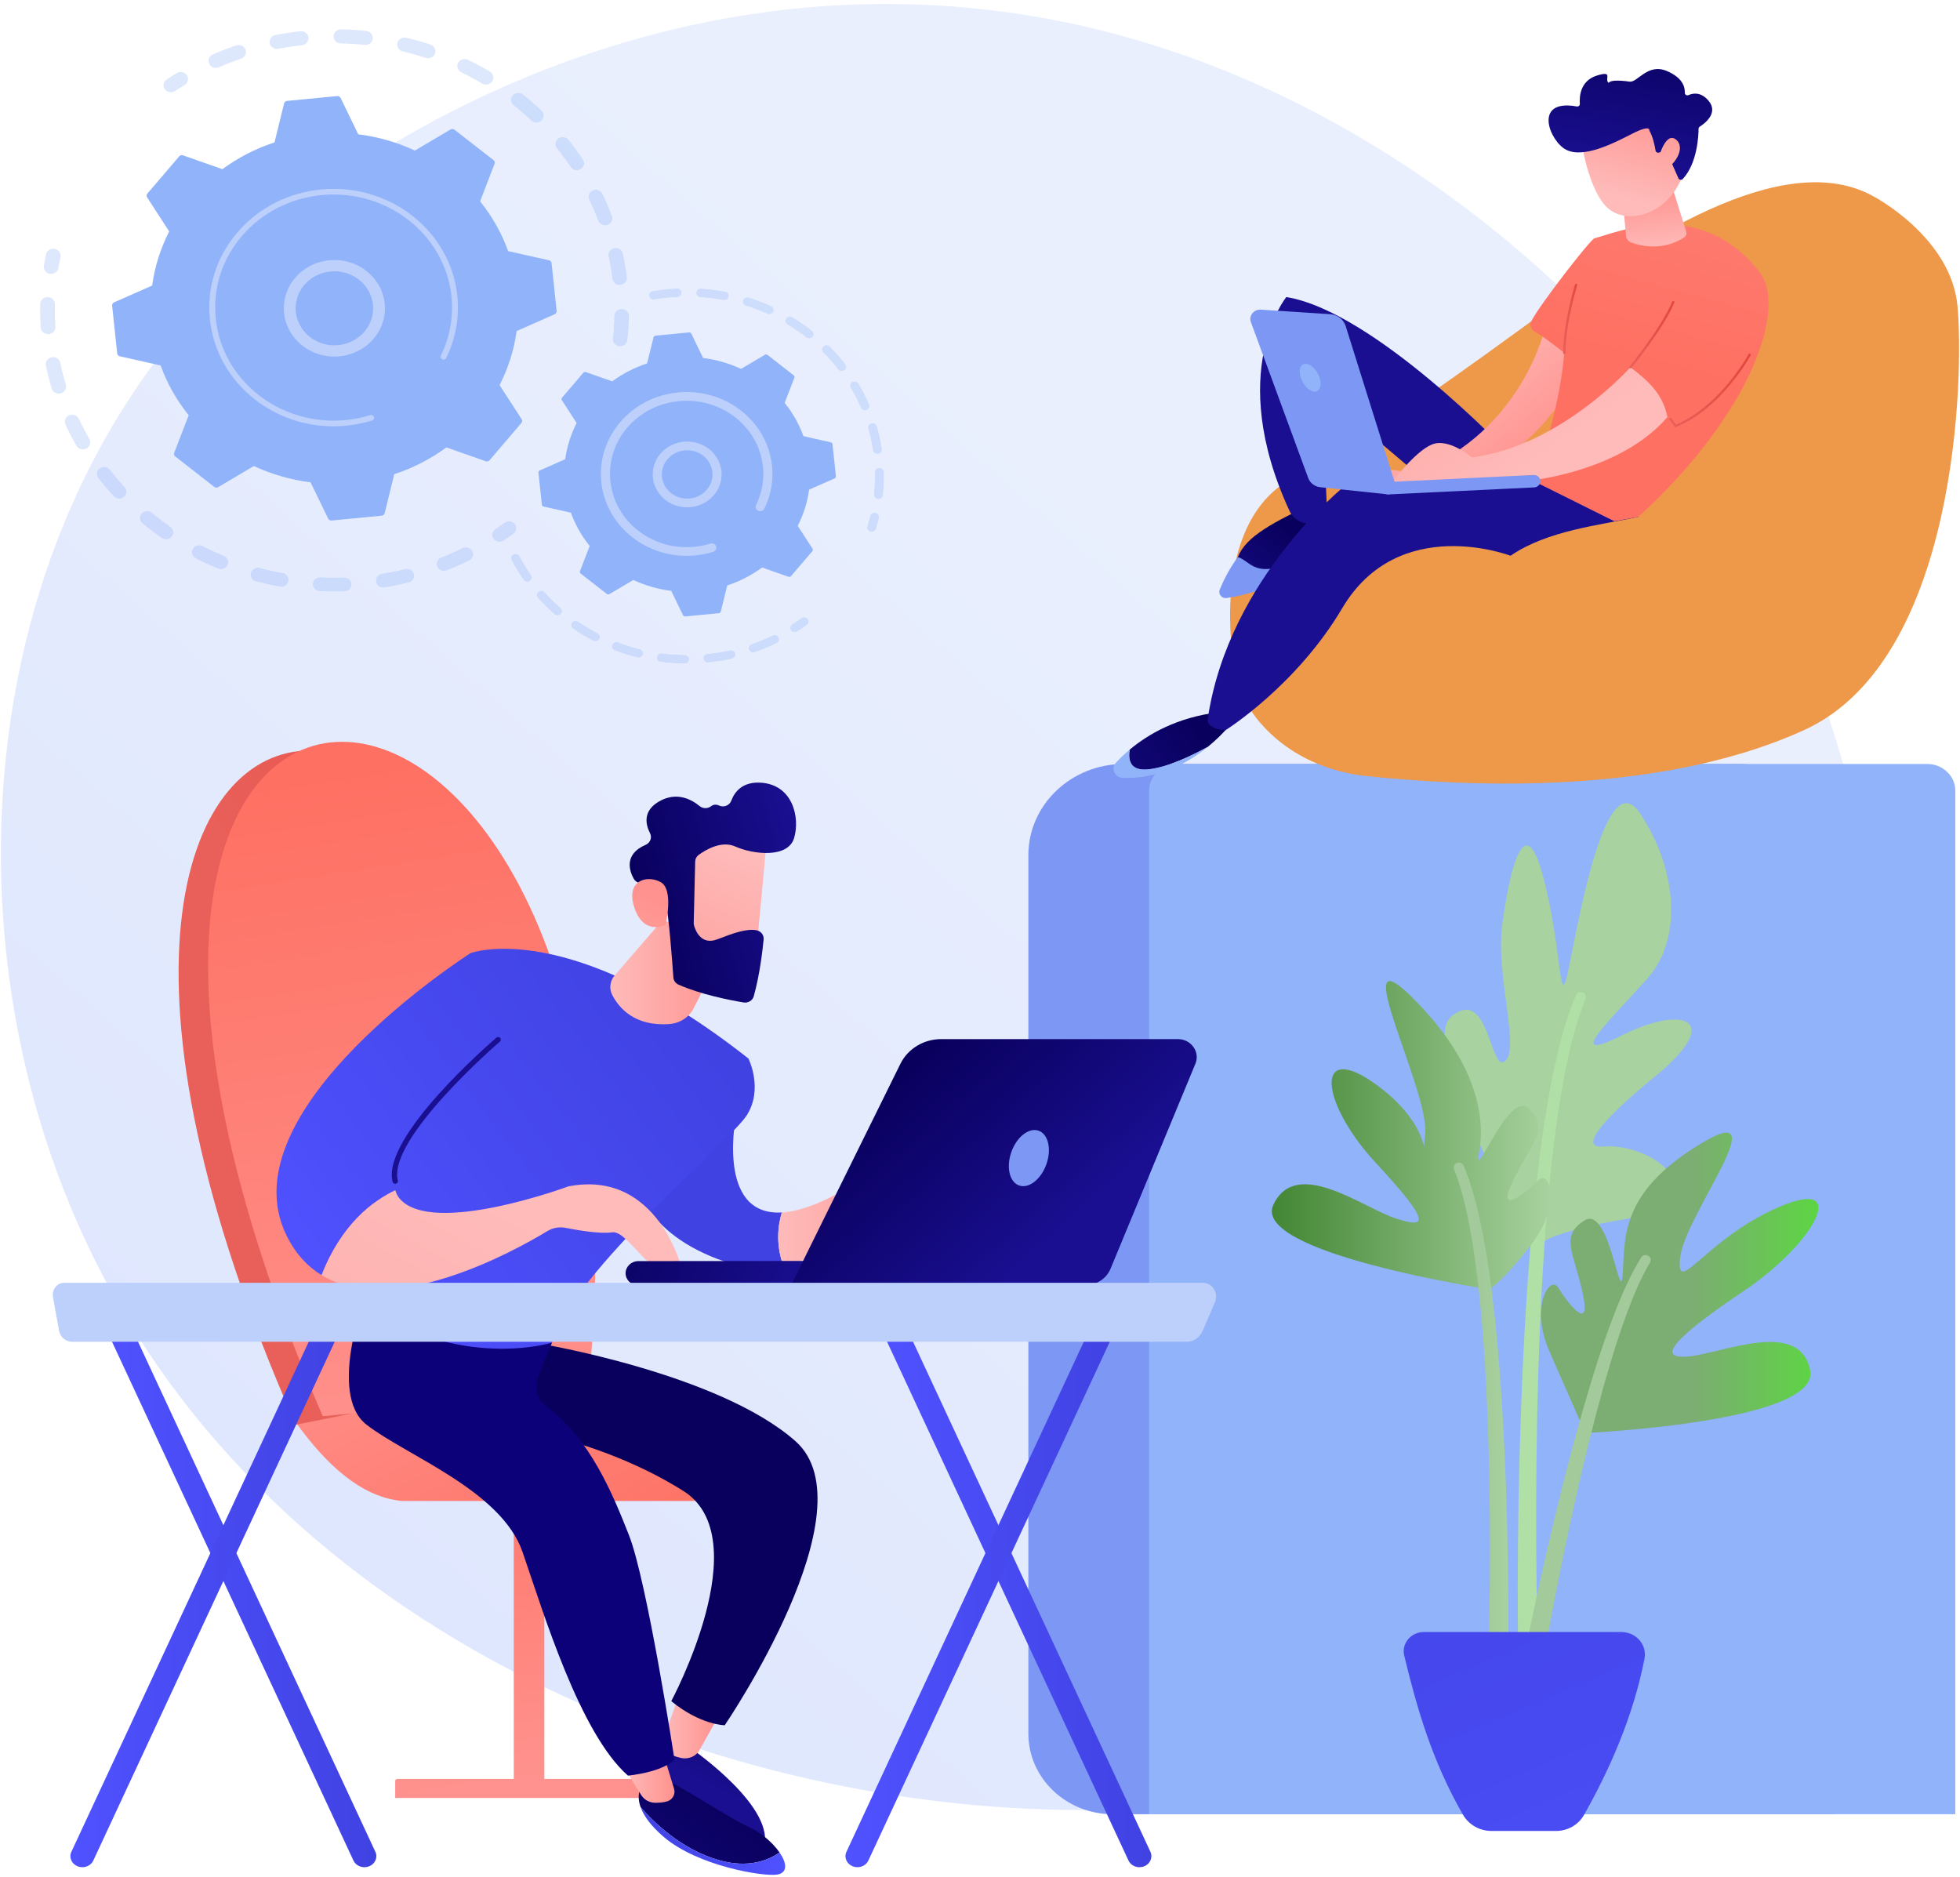 <svg width="100%" viewBox="0 0 471 451" fill="none" xmlns="http://www.w3.org/2000/svg">
<path d="M260.172 434.936C267.292 434.936 274.304 434.662 281.187 434.118C307.105 432.07 359.254 427.949 399.972 391.186C478.168 320.583 466.125 173.005 391.269 86.118C381.693 75.002 315.786 0.955 212.99 0.955C212.302 0.955 211.615 0.958 210.923 0.965C134.794 1.701 81.36 42.758 74.863 47.873C66.656 54.335 48.553 69.691 32.237 94.051C-6.099 151.289 -9.468 231.193 19.211 295.2C61.78 390.198 169.098 434.936 260.172 434.936ZM158.945 156.986C158.992 156.986 159.038 156.987 159.085 156.993C160.88 157.224 162.714 157.353 164.533 157.376C165.137 157.382 165.62 157.857 165.614 158.434C165.605 159.005 165.117 159.466 164.519 159.466H164.504C162.597 159.442 160.675 159.306 158.791 159.064C158.194 158.986 157.774 158.461 157.854 157.889C157.929 157.361 158.404 156.986 158.945 156.986ZM175.63 156.235C176.128 156.235 176.582 156.56 176.699 157.046C176.834 157.607 176.467 158.168 175.878 158.298C174.025 158.708 172.122 159.013 170.229 159.206C170.189 159.211 170.15 159.213 170.11 159.213C169.56 159.213 169.084 158.816 169.024 158.279C168.961 157.706 169.395 157.191 169.995 157.13C171.802 156.944 173.616 156.653 175.386 156.262C175.468 156.243 175.549 156.235 175.63 156.235ZM148.13 154.279C148.265 154.279 148.402 154.303 148.534 154.352C150.219 154.991 151.966 155.539 153.726 155.982C154.31 156.128 154.659 156.7 154.505 157.258C154.377 157.726 153.933 158.037 153.447 158.037C153.356 158.037 153.262 158.026 153.169 158.002C151.323 157.538 149.493 156.965 147.726 156.294C147.166 156.081 146.89 155.474 147.114 154.937C147.284 154.528 147.695 154.279 148.13 154.279ZM186.131 152.579C186.53 152.579 186.913 152.788 187.107 153.148C187.382 153.663 187.169 154.292 186.63 154.555C184.935 155.381 183.166 156.117 181.376 156.74C181.251 156.783 181.124 156.804 181 156.804C180.553 156.804 180.134 156.539 179.973 156.117C179.766 155.576 180.058 154.975 180.625 154.778C182.332 154.182 184.019 153.483 185.635 152.692C185.796 152.616 185.964 152.579 186.131 152.579ZM138.329 149.166C138.55 149.166 138.773 149.229 138.965 149.361C140.443 150.371 142 151.303 143.593 152.135C144.124 152.41 144.319 153.044 144.029 153.553C143.83 153.9 143.455 154.096 143.068 154.096C142.891 154.096 142.711 154.054 142.544 153.968C140.874 153.097 139.242 152.119 137.692 151.061C137.202 150.725 137.088 150.072 137.438 149.604C137.652 149.318 137.989 149.166 138.329 149.166ZM193.214 148.312C193.542 148.312 193.868 148.453 194.084 148.721C194.452 149.178 194.361 149.835 193.881 150.185C193.15 150.72 192.388 151.246 191.612 151.746C191.423 151.867 191.21 151.926 190.999 151.926C190.647 151.926 190.304 151.765 190.092 151.467C189.753 150.99 189.883 150.34 190.385 150.016C191.125 149.538 191.854 149.036 192.549 148.527C192.748 148.382 192.982 148.312 193.214 148.312ZM130.087 141.962C130.396 141.962 130.703 142.086 130.92 142.327C132.099 143.641 133.379 144.903 134.721 146.078C135.166 146.467 135.196 147.128 134.787 147.553C134.572 147.778 134.277 147.893 133.98 147.893C133.716 147.893 133.451 147.802 133.242 147.619C131.836 146.387 130.494 145.065 129.258 143.686C128.864 143.249 128.918 142.59 129.376 142.214C129.582 142.045 129.835 141.962 130.087 141.962ZM82.734 138.735C83.679 138.735 84.466 139.458 84.498 140.371C84.531 141.304 83.766 142.086 82.788 142.118C81.967 142.144 81.148 142.158 80.334 142.158C79.171 142.158 77.998 142.131 76.847 142.077C75.869 142.031 75.116 141.237 75.163 140.304C75.21 139.397 75.994 138.695 76.935 138.695C76.963 138.695 76.992 138.696 77.02 138.698C78.113 138.749 79.216 138.774 80.324 138.774C81.105 138.774 81.887 138.762 82.669 138.736C82.691 138.735 82.713 138.735 82.734 138.735ZM97.764 136.664C98.55 136.664 99.271 137.172 99.476 137.933C99.721 138.837 99.152 139.759 98.204 139.993C96.296 140.465 94.34 140.866 92.392 141.183C92.291 141.201 92.19 141.209 92.091 141.209C91.244 141.209 90.495 140.625 90.348 139.8C90.183 138.881 90.832 138.007 91.794 137.849C93.646 137.546 95.505 137.167 97.317 136.719C97.467 136.681 97.617 136.664 97.764 136.664ZM61.944 136.388C62.101 136.388 62.259 136.409 62.418 136.45C64.226 136.93 66.075 137.341 67.915 137.67C68.876 137.844 69.509 138.728 69.328 139.646C69.168 140.458 68.424 141.024 67.59 141.024C67.481 141.024 67.37 141.014 67.26 140.995C65.322 140.646 63.375 140.214 61.47 139.71C60.527 139.459 59.975 138.528 60.237 137.627C60.454 136.879 61.168 136.388 61.944 136.388ZM123.894 133.078C124.294 133.078 124.681 133.288 124.873 133.653C125.687 135.2 126.61 136.718 127.62 138.164C127.955 138.645 127.82 139.294 127.316 139.612C127.129 139.732 126.919 139.788 126.71 139.788C126.357 139.788 126.009 139.625 125.799 139.322C124.741 137.806 123.772 136.213 122.918 134.591C122.646 134.075 122.864 133.447 123.405 133.189C123.562 133.113 123.729 133.078 123.894 133.078ZM111.951 131.499C112.593 131.499 113.212 131.834 113.526 132.417C113.975 133.248 113.633 134.268 112.762 134.695C111.008 135.557 109.191 136.358 107.366 137.076C107.146 137.162 106.917 137.205 106.692 137.205C105.996 137.205 105.336 136.81 105.054 136.157C104.681 135.294 105.112 134.305 106.016 133.949C107.751 133.267 109.475 132.506 111.142 131.687C111.4 131.56 111.677 131.499 111.951 131.499ZM47.862 130.993C48.146 130.993 48.433 131.058 48.698 131.193C50.353 132.041 52.063 132.829 53.78 133.538C54.678 133.908 55.091 134.903 54.703 135.762C54.414 136.401 53.762 136.783 53.076 136.783C52.842 136.783 52.604 136.737 52.375 136.643C50.567 135.897 48.766 135.068 47.024 134.175C46.162 133.734 45.838 132.708 46.3 131.886C46.619 131.316 47.231 130.993 47.862 130.993ZM122.326 125.223C122.858 125.223 123.383 125.451 123.732 125.885C124.328 126.628 124.181 127.689 123.403 128.258C122.634 128.82 121.847 129.373 121.062 129.898C120.752 130.107 120.397 130.206 120.045 130.206C119.487 130.206 118.939 129.956 118.595 129.487C118.031 128.723 118.224 127.668 119.025 127.131C119.769 126.631 120.519 126.107 121.249 125.572C121.57 125.336 121.948 125.223 122.326 125.223ZM35.35 122.784C35.761 122.784 36.171 122.919 36.506 123.195C37.925 124.364 39.415 125.49 40.931 126.543C41.724 127.093 41.899 128.151 41.323 128.906C40.978 129.361 40.437 129.604 39.89 129.604C39.528 129.604 39.164 129.498 38.851 129.28C37.252 128.171 35.685 126.986 34.192 125.757C33.451 125.146 33.368 124.079 34.007 123.372C34.359 122.983 34.853 122.784 35.35 122.784ZM210.155 123.19C210.237 123.19 210.32 123.2 210.404 123.217C210.993 123.348 211.361 123.907 211.226 124.469C211.018 125.334 210.779 126.206 210.517 127.056C210.377 127.512 209.942 127.807 209.468 127.807C209.366 127.807 209.262 127.794 209.159 127.765C208.58 127.601 208.248 127.021 208.418 126.469C208.667 125.656 208.895 124.826 209.092 124.003C209.209 123.52 209.658 123.19 210.155 123.19ZM211.291 112.402C211.864 112.412 212.396 112.848 212.409 113.425C212.416 113.749 212.419 114.072 212.419 114.392C212.419 115.918 212.337 117.463 212.176 118.983C212.117 119.52 211.642 119.921 211.088 119.921C211.051 119.921 211.013 119.918 210.976 119.915C210.374 119.856 209.937 119.345 209.998 118.77C210.153 117.322 210.232 115.848 210.232 114.392C210.232 114.086 210.227 113.777 210.22 113.468C210.208 112.891 210.687 112.414 211.291 112.402ZM25.004 112.168C25.545 112.168 26.078 112.404 26.426 112.85C27.543 114.285 28.74 115.694 29.983 117.038C30.63 117.739 30.56 118.808 29.828 119.426C29.491 119.709 29.072 119.85 28.656 119.85C28.164 119.85 27.677 119.655 27.326 119.278C26.018 117.863 24.76 116.38 23.582 114.87C22.998 114.12 23.162 113.06 23.948 112.503C24.265 112.278 24.635 112.168 25.004 112.168ZM209.693 101.669C210.173 101.669 210.617 101.973 210.751 102.438C211.258 104.219 211.657 106.051 211.932 107.883C212.017 108.455 211.603 108.984 211.004 109.067C210.953 109.073 210.899 109.076 210.848 109.076C210.312 109.076 209.845 108.7 209.766 108.181C209.503 106.434 209.124 104.686 208.638 102.988C208.48 102.43 208.824 101.857 209.408 101.706C209.503 101.68 209.6 101.669 209.693 101.669ZM205.37 91.635C205.752 91.635 206.121 91.826 206.323 92.165C207.277 93.776 208.133 95.461 208.87 97.169C209.101 97.702 208.835 98.314 208.276 98.534C208.14 98.586 207.999 98.612 207.859 98.612C207.429 98.612 207.022 98.368 206.848 97.965C206.144 96.335 205.328 94.73 204.417 93.194C204.12 92.692 204.305 92.054 204.831 91.77C205.003 91.679 205.188 91.635 205.37 91.635ZM198.603 82.922C198.891 82.922 199.18 83.031 199.395 83.246C200.73 84.582 201.991 86.015 203.146 87.501C203.506 87.964 203.405 88.619 202.919 88.963C202.724 89.102 202.495 89.169 202.268 89.169C201.935 89.169 201.604 89.022 201.389 88.746C200.288 87.327 199.083 85.962 197.812 84.689C197.395 84.27 197.41 83.609 197.849 83.211C198.06 83.02 198.332 82.922 198.603 82.922ZM149.41 74.239C150.389 74.257 151.167 75.028 151.148 75.963C151.11 77.882 150.985 79.819 150.776 81.72C150.681 82.588 149.912 83.235 149.016 83.235C148.954 83.235 148.892 83.231 148.829 83.225C147.856 83.128 147.151 82.295 147.252 81.366C147.449 79.561 147.569 77.721 147.606 75.897C147.624 74.975 148.414 74.239 149.376 74.239H149.41ZM189.823 76.044C190.023 76.044 190.225 76.097 190.407 76.207C192.041 77.194 193.629 78.29 195.127 79.463C195.593 79.829 195.661 80.487 195.279 80.933C195.062 81.185 194.749 81.315 194.431 81.315C194.188 81.315 193.943 81.237 193.739 81.078C192.309 79.96 190.794 78.915 189.236 77.972C188.725 77.664 188.574 77.019 188.897 76.53C189.106 76.216 189.459 76.044 189.823 76.044ZM179.557 71.418C179.671 71.418 179.784 71.434 179.898 71.469C181.734 72.046 183.555 72.737 185.305 73.527C185.852 73.774 186.086 74.397 185.827 74.918C185.64 75.295 185.247 75.517 184.838 75.517C184.681 75.517 184.522 75.485 184.371 75.416C182.701 74.663 180.967 74.003 179.215 73.455C178.641 73.275 178.329 72.684 178.518 72.136C178.668 71.697 179.097 71.418 179.557 71.418ZM168.425 69.334C168.447 69.334 168.467 69.336 168.487 69.336C170.424 69.466 172.366 69.71 174.261 70.066C174.854 70.175 175.241 70.725 175.126 71.29C175.024 71.789 174.565 72.135 174.053 72.135C173.983 72.135 173.913 72.128 173.841 72.116C172.036 71.778 170.182 71.544 168.335 71.421C167.731 71.381 167.277 70.883 167.319 70.306C167.359 69.75 167.848 69.334 168.425 69.334ZM162.747 69.291C163.311 69.291 163.784 69.734 163.812 70.284C163.844 70.86 163.38 71.351 162.777 71.381C162.537 71.392 162.297 71.407 162.053 71.424C160.442 71.531 158.828 71.719 157.258 71.987C157.193 71.998 157.128 72.002 157.065 72.002C156.544 72.002 156.084 71.646 155.988 71.141C155.883 70.572 156.28 70.03 156.874 69.928C158.521 69.65 160.213 69.452 161.896 69.341C162.153 69.322 162.409 69.307 162.664 69.294C162.692 69.293 162.721 69.291 162.747 69.291ZM147.965 59.568C148.792 59.568 149.528 60.119 149.7 60.92C150.104 62.79 150.427 64.705 150.663 66.61C150.778 67.537 150.084 68.379 149.111 68.488C149.041 68.496 148.971 68.5 148.902 68.5C148.017 68.5 147.251 67.867 147.144 67.007C146.92 65.197 146.613 63.378 146.23 61.6C146.033 60.686 146.65 59.791 147.608 59.603C147.728 59.579 147.848 59.568 147.965 59.568ZM143.178 45.562C143.85 45.562 144.494 45.93 144.791 46.551C145.626 48.294 146.388 50.093 147.06 51.897C147.389 52.777 146.909 53.744 145.988 54.057C145.791 54.124 145.589 54.156 145.392 54.156C144.665 54.156 143.982 53.725 143.724 53.032C143.085 51.319 142.36 49.611 141.568 47.956C141.162 47.107 141.555 46.104 142.444 45.715C142.682 45.611 142.933 45.562 143.178 45.562ZM135.229 32.928C135.763 32.928 136.289 33.156 136.639 33.591C137.857 35.112 139.023 36.702 140.103 38.317C140.629 39.106 140.387 40.151 139.561 40.653C139.265 40.833 138.937 40.919 138.61 40.919C138.026 40.919 137.453 40.643 137.115 40.136C136.09 38.602 134.982 37.092 133.825 35.647C133.231 34.905 133.379 33.844 134.155 33.275C134.477 33.041 134.854 32.928 135.229 32.928ZM124.546 22.297C124.947 22.297 125.349 22.424 125.679 22.688C127.222 23.916 128.727 25.22 130.152 26.564C130.848 27.219 130.855 28.291 130.167 28.955C129.82 29.29 129.365 29.459 128.908 29.459C128.457 29.459 128.007 29.296 127.663 28.97C126.308 27.694 124.878 26.454 123.412 25.287C122.661 24.689 122.559 23.622 123.185 22.905C123.535 22.503 124.039 22.297 124.546 22.297Z" fill="url(#paint0_linear_1801_3223)"/>
<path d="M149.016 83.234C149.912 83.234 150.681 82.588 150.776 81.719C150.985 79.819 151.11 77.882 151.148 75.962C151.166 75.027 150.389 74.256 149.41 74.239H149.376C148.413 74.239 147.624 74.975 147.606 75.897C147.569 77.721 147.449 79.561 147.252 81.366C147.15 82.294 147.856 83.128 148.829 83.225C148.892 83.231 148.954 83.234 149.016 83.234ZM148.902 68.499C148.971 68.499 149.041 68.496 149.111 68.488C150.084 68.378 150.778 67.537 150.663 66.61C150.427 64.705 150.104 62.79 149.7 60.92C149.528 60.118 148.792 59.567 147.965 59.567C147.848 59.567 147.728 59.578 147.608 59.602C146.65 59.79 146.033 60.685 146.229 61.6C146.613 63.378 146.92 65.197 147.144 67.007C147.251 67.867 148.016 68.499 148.902 68.499ZM145.392 54.156C145.589 54.156 145.791 54.124 145.988 54.057C146.909 53.743 147.389 52.776 147.06 51.897C146.388 50.092 145.626 48.294 144.791 46.551C144.494 45.93 143.85 45.562 143.178 45.562C142.933 45.562 142.682 45.611 142.444 45.715C141.554 46.103 141.162 47.107 141.568 47.956C142.36 49.611 143.084 51.319 143.723 53.031C143.982 53.724 144.664 54.156 145.392 54.156ZM138.61 40.918C138.937 40.918 139.265 40.832 139.561 40.652C140.387 40.15 140.628 39.105 140.103 38.317C139.023 36.702 137.857 35.112 136.639 33.59C136.289 33.156 135.763 32.928 135.229 32.928C134.854 32.928 134.477 33.041 134.155 33.275C133.379 33.844 133.23 34.905 133.824 35.647C134.982 37.092 136.09 38.602 137.115 40.136C137.453 40.642 138.026 40.918 138.61 40.918ZM128.907 29.458C129.365 29.458 129.82 29.289 130.167 28.955C130.855 28.291 130.848 27.218 130.152 26.564C128.727 25.219 127.222 23.916 125.679 22.688C125.349 22.424 124.947 22.296 124.546 22.296C124.039 22.296 123.535 22.503 123.185 22.905C122.559 23.621 122.661 24.689 123.412 25.286C124.878 26.454 126.308 27.693 127.663 28.969C128.007 29.296 128.457 29.458 128.907 29.458Z" fill="url(#paint1_linear_1801_3223)"/>
<path d="M116.79 20.332C117.382 20.332 117.959 20.05 118.295 19.534C118.812 18.741 118.557 17.699 117.728 17.205C116.024 16.194 114.254 15.239 112.467 14.371C112.21 14.245 111.935 14.186 111.664 14.186C111.019 14.186 110.398 14.524 110.084 15.11C109.64 15.942 109.987 16.96 110.858 17.385C112.557 18.21 114.237 19.117 115.855 20.077C116.147 20.251 116.469 20.332 116.79 20.332ZM51.875 16.305C52.12 16.305 52.37 16.257 52.607 16.154C54.339 15.402 56.131 14.712 57.93 14.103C58.851 13.793 59.335 12.826 59.008 11.947C58.751 11.252 58.067 10.819 57.337 10.819C57.142 10.819 56.942 10.849 56.747 10.916C54.853 11.556 52.966 12.283 51.142 13.073C50.252 13.46 49.858 14.463 50.261 15.312C50.559 15.937 51.203 16.305 51.875 16.305ZM102.865 14.002C103.601 14.002 104.288 13.562 104.54 12.861C104.859 11.978 104.368 11.015 103.442 10.71C101.547 10.086 99.6 9.533 97.656 9.066C97.511 9.033 97.367 9.017 97.225 9.017C96.431 9.017 95.707 9.527 95.505 10.296C95.267 11.201 95.842 12.12 96.792 12.348C98.639 12.791 100.487 13.316 102.288 13.909C102.479 13.971 102.675 14.002 102.865 14.002ZM66.556 11.762C66.672 11.762 66.791 11.751 66.909 11.728C68.776 11.365 70.683 11.075 72.579 10.865C73.552 10.757 74.247 9.915 74.134 8.988C74.029 8.13 73.266 7.493 72.382 7.493C72.312 7.493 72.24 7.496 72.168 7.504C70.175 7.727 68.168 8.031 66.204 8.412C65.246 8.598 64.625 9.492 64.82 10.408C64.992 11.209 65.73 11.762 66.556 11.762ZM87.809 10.8C88.703 10.8 89.472 10.156 89.569 9.288C89.672 8.359 88.968 7.526 87.996 7.426C86.003 7.223 83.976 7.099 81.967 7.059H81.931C80.97 7.059 80.18 7.794 80.16 8.714C80.139 9.649 80.916 10.422 81.894 10.441C83.801 10.479 85.726 10.597 87.62 10.79C87.683 10.796 87.747 10.8 87.809 10.8Z" fill="#DEE8FD"/>
<path d="M41.064 22.178C41.413 22.178 41.764 22.081 42.073 21.875C42.822 21.378 43.596 20.886 44.371 20.414C45.197 19.913 45.44 18.867 44.913 18.079C44.576 17.574 44.004 17.297 43.418 17.297C43.093 17.297 42.762 17.381 42.469 17.561C41.653 18.057 40.839 18.574 40.049 19.099C39.247 19.631 39.048 20.685 39.607 21.451C39.951 21.924 40.503 22.178 41.064 22.178Z" fill="#DEE8FD"/>
<path d="M12.286 65.812C13.141 65.812 13.893 65.22 14.033 64.388C14.178 63.528 14.344 62.655 14.527 61.795C14.721 60.881 14.102 59.987 13.142 59.802C13.024 59.778 12.904 59.767 12.787 59.767C11.959 59.767 11.223 60.322 11.053 61.123C10.861 62.028 10.688 62.947 10.534 63.853C10.381 64.775 11.038 65.644 12.004 65.792C12.099 65.806 12.193 65.812 12.286 65.812Z" fill="#DEE8FD"/>
<path d="M80.333 142.158C81.147 142.158 81.966 142.144 82.787 142.118C83.765 142.087 84.531 141.304 84.497 140.371C84.466 139.458 83.678 138.735 82.734 138.735C82.712 138.735 82.69 138.735 82.669 138.736C81.886 138.762 81.104 138.775 80.323 138.775C79.215 138.775 78.112 138.749 77.019 138.698C76.991 138.697 76.963 138.695 76.934 138.695C75.993 138.695 75.209 139.398 75.162 140.304C75.115 141.237 75.868 142.031 76.846 142.077C77.997 142.131 79.17 142.158 80.333 142.158ZM92.09 141.209C92.189 141.209 92.291 141.201 92.391 141.183C94.34 140.866 96.295 140.465 98.204 139.993C99.151 139.759 99.72 138.837 99.475 137.934C99.27 137.172 98.549 136.664 97.763 136.664C97.616 136.664 97.466 136.682 97.316 136.72C95.504 137.167 93.645 137.546 91.793 137.849C90.831 138.007 90.182 138.881 90.347 139.801C90.494 140.626 91.243 141.209 92.09 141.209ZM67.589 141.024C68.423 141.024 69.167 140.458 69.328 139.646C69.508 138.729 68.875 137.844 67.914 137.671C66.074 137.341 64.225 136.93 62.417 136.451C62.258 136.409 62.1 136.388 61.943 136.388C61.167 136.388 60.453 136.879 60.236 137.628C59.974 138.528 60.526 139.46 61.469 139.71C63.374 140.215 65.322 140.646 67.259 140.995C67.369 141.014 67.481 141.024 67.589 141.024ZM106.691 137.206C106.916 137.206 107.145 137.163 107.365 137.077C109.191 136.358 111.007 135.557 112.761 134.695C113.632 134.268 113.974 133.249 113.525 132.417C113.212 131.834 112.592 131.499 111.95 131.499C111.677 131.499 111.4 131.56 111.141 131.687C109.474 132.506 107.751 133.268 106.015 133.95C105.111 134.305 104.681 135.294 105.053 136.157C105.335 136.811 105.995 137.206 106.691 137.206ZM53.075 136.783C53.761 136.783 54.413 136.401 54.702 135.762C55.091 134.904 54.677 133.908 53.779 133.539C52.062 132.83 50.352 132.041 48.697 131.194C48.432 131.058 48.145 130.993 47.861 130.993C47.23 130.993 46.618 131.316 46.3 131.887C45.837 132.709 46.161 133.734 47.024 134.176C48.765 135.068 50.566 135.898 52.374 136.643C52.603 136.737 52.842 136.783 53.075 136.783ZM39.889 129.604C40.437 129.604 40.977 129.362 41.322 128.906C41.898 128.151 41.723 127.093 40.93 126.544C39.414 125.491 37.924 124.365 36.506 123.195C36.17 122.92 35.76 122.784 35.349 122.784C34.852 122.784 34.358 122.983 34.006 123.372C33.367 124.079 33.451 125.147 34.191 125.757C35.685 126.987 37.251 128.172 38.85 129.28C39.163 129.499 39.527 129.604 39.889 129.604ZM28.655 119.85C29.071 119.85 29.49 119.71 29.827 119.426C30.559 118.808 30.629 117.739 29.982 117.038C28.739 115.694 27.543 114.286 26.425 112.85C26.078 112.404 25.544 112.169 25.003 112.169C24.634 112.169 24.264 112.278 23.947 112.503C23.161 113.061 22.998 114.12 23.582 114.87C24.76 116.38 26.018 117.864 27.326 119.278C27.676 119.656 28.163 119.85 28.655 119.85Z" fill="url(#paint2_linear_1801_3223)"/>
<path d="M19.917 107.99C20.205 107.99 20.499 107.922 20.769 107.78C21.627 107.331 21.939 106.302 21.468 105.484C20.564 103.914 19.72 102.289 18.959 100.655C18.665 100.024 18.018 99.649 17.339 99.649C17.099 99.649 16.855 99.695 16.622 99.794C15.727 100.173 15.323 101.174 15.722 102.028C16.523 103.75 17.411 105.461 18.363 107.112C18.685 107.673 19.293 107.99 19.917 107.99ZM14.117 94.582C14.279 94.582 14.444 94.561 14.608 94.517C15.549 94.257 16.091 93.32 15.821 92.424C15.302 90.705 14.855 88.944 14.489 87.186C14.321 86.381 13.578 85.825 12.752 85.825C12.637 85.825 12.522 85.835 12.407 85.857C11.446 86.039 10.824 86.929 11.014 87.845C11.398 89.696 11.87 91.551 12.415 93.359C12.639 94.099 13.348 94.582 14.117 94.582ZM11.546 80.296C11.581 80.296 11.618 80.294 11.655 80.293C12.632 80.236 13.375 79.434 13.315 78.502C13.231 77.186 13.188 75.852 13.188 74.536C13.188 74.059 13.194 73.583 13.204 73.11C13.226 72.177 12.45 71.402 11.473 71.382C11.448 71.382 11.424 71.38 11.399 71.38C10.443 71.38 9.684 72.126 9.662 73.037C9.651 73.535 9.646 74.034 9.646 74.536C9.646 75.92 9.691 77.323 9.779 78.708C9.836 79.605 10.617 80.296 11.546 80.296Z" fill="#DEE8FD"/>
<path d="M120.044 130.205C120.396 130.205 120.752 130.106 121.062 129.898C121.846 129.372 122.634 128.819 123.403 128.257C124.181 127.688 124.327 126.627 123.732 125.885C123.383 125.45 122.857 125.222 122.325 125.222C121.948 125.222 121.569 125.335 121.249 125.571C120.518 126.106 119.769 126.63 119.025 127.131C118.224 127.667 118.031 128.722 118.595 129.487C118.938 129.955 119.487 130.205 120.044 130.205Z" fill="url(#paint3_linear_1801_3223)"/>
<path d="M117.651 110.588C117.429 110.849 117.056 110.946 116.725 110.83L107.267 107.51C103.538 110.252 99.325 112.445 94.745 113.948L92.439 123.308C92.358 123.636 92.067 123.878 91.717 123.913L79.691 125.076C79.338 125.11 79.003 124.926 78.856 124.621L74.63 115.894C69.827 115.298 65.238 113.955 61.01 111.983L52.443 117.047C52.142 117.224 51.757 117.2 51.483 116.989L42.118 109.691C41.845 109.478 41.743 109.122 41.865 108.805L45.342 99.776C42.47 96.216 40.173 92.194 38.6 87.821L28.796 85.618C28.452 85.541 28.198 85.264 28.162 84.928L26.944 73.447C26.909 73.111 27.099 72.791 27.421 72.649L36.561 68.616C37.185 64.029 38.591 59.649 40.657 55.612L35.353 47.431C35.168 47.144 35.193 46.776 35.414 46.515L43.058 37.575C43.281 37.312 43.653 37.215 43.985 37.331L53.442 40.652C57.171 37.911 61.384 35.717 65.964 34.215L68.27 24.855C68.352 24.526 68.642 24.283 68.992 24.249L81.019 23.086C81.371 23.051 81.706 23.235 81.855 23.54L86.079 32.268C90.882 32.864 95.471 34.207 99.699 36.179L108.268 31.115C108.568 30.937 108.954 30.961 109.227 31.174L118.591 38.47C118.864 38.683 118.966 39.039 118.844 39.356L115.367 48.386C118.239 51.945 120.536 55.969 122.11 60.342L131.913 62.543C132.257 62.621 132.512 62.898 132.547 63.233L133.765 74.715C133.8 75.051 133.61 75.37 133.29 75.512L124.148 79.547C123.524 84.132 122.118 88.512 120.052 92.55L125.356 100.73C125.543 101.017 125.518 101.385 125.295 101.646L117.651 110.588Z" fill="#91B3FA"/>
<path d="M80.337 65.186C80.794 65.186 81.255 65.216 81.715 65.282C86.797 65.997 90.321 70.526 89.574 75.378C88.825 80.23 84.081 83.598 78.999 82.881C73.917 82.166 70.393 77.635 71.141 72.785C71.504 70.433 72.804 68.359 74.801 66.942C76.425 65.79 78.352 65.186 80.337 65.186ZM80.365 85.682C86.288 85.682 91.489 81.53 92.377 75.773C93.355 69.444 88.756 63.538 82.129 62.606C78.917 62.152 75.715 62.922 73.111 64.77C70.505 66.618 68.81 69.325 68.338 72.39C67.36 78.719 71.958 84.624 78.585 85.557C79.183 85.642 79.778 85.682 80.365 85.682Z" fill="#BDD0FB"/>
<path d="M80.116 102.436C81.134 102.436 82.157 102.388 83.183 102.287C83.505 102.257 83.827 102.22 84.149 102.179C85.736 101.977 87.302 101.653 88.826 101.215C88.847 101.211 88.867 101.204 88.889 101.198C88.948 101.18 89.006 101.164 89.064 101.145C89.179 101.112 89.293 101.077 89.408 101.042C89.707 100.949 89.897 100.685 89.898 100.4C89.898 100.33 89.887 100.26 89.864 100.189C89.743 99.834 89.343 99.641 88.971 99.755C87.055 100.347 85.06 100.747 83.04 100.941C73.007 101.913 63.647 97.758 57.817 90.711C54.574 86.791 52.423 81.975 51.859 76.648C51.759 75.713 51.711 74.781 51.711 73.856C51.711 67.621 53.94 61.626 58.123 56.731C62.929 51.108 69.742 47.609 77.303 46.878C92.922 45.368 106.904 56.266 108.484 71.171C108.582 72.091 108.63 73.011 108.63 73.929C108.629 77.905 107.718 81.837 105.944 85.44C105.899 85.534 105.877 85.631 105.877 85.727C105.877 85.982 106.028 86.225 106.284 86.34C106.64 86.498 107.062 86.354 107.227 86.015C109.089 82.233 110.047 78.104 110.047 73.929C110.047 72.965 109.997 72 109.895 71.036C108.235 55.386 93.546 43.947 77.162 45.531C69.221 46.298 62.07 49.974 57.025 55.876C52.633 61.015 50.294 67.308 50.292 73.853C50.292 74.824 50.344 75.804 50.449 76.784C51.254 84.365 55.101 91.192 61.283 96.009C66.667 100.204 73.261 102.436 80.116 102.436Z" fill="#BDD0FB"/>
<path d="M209.467 127.807C209.941 127.807 210.377 127.512 210.517 127.056C210.779 126.206 211.017 125.334 211.226 124.469C211.361 123.907 210.992 123.348 210.403 123.217C210.32 123.2 210.237 123.19 210.155 123.19C209.658 123.19 209.209 123.52 209.092 124.002C208.895 124.826 208.667 125.656 208.418 126.468C208.248 127.021 208.58 127.601 209.159 127.765C209.262 127.794 209.366 127.807 209.467 127.807Z" fill="url(#paint4_linear_1801_3223)"/>
<path d="M211.087 119.922C211.64 119.922 212.116 119.52 212.174 118.984C212.336 117.464 212.418 115.919 212.418 114.393C212.418 114.072 212.415 113.749 212.408 113.426C212.395 112.849 211.862 112.413 211.29 112.403C210.686 112.414 210.207 112.892 210.219 113.469C210.226 113.778 210.231 114.087 210.231 114.393C210.231 115.849 210.152 117.322 209.997 118.77C209.935 119.345 210.372 119.857 210.975 119.915C211.011 119.919 211.05 119.922 211.087 119.922ZM210.846 109.077C210.898 109.077 210.951 109.074 211.003 109.067C211.602 108.984 212.016 108.455 211.931 107.884C211.655 106.052 211.257 104.22 210.75 102.439C210.616 101.974 210.172 101.669 209.692 101.669C209.598 101.669 209.501 101.681 209.406 101.706C208.822 101.857 208.479 102.431 208.637 102.988C209.123 104.686 209.501 106.434 209.765 108.182C209.844 108.701 210.311 109.077 210.846 109.077ZM207.858 98.612C207.998 98.612 208.138 98.587 208.275 98.534C208.834 98.314 209.099 97.703 208.869 97.169C208.132 95.462 207.276 93.776 206.321 92.166C206.12 91.826 205.751 91.635 205.369 91.635C205.187 91.635 205.002 91.68 204.83 91.77C204.304 92.054 204.119 92.693 204.416 93.195C205.327 94.73 206.143 96.336 206.847 97.966C207.021 98.369 207.428 98.612 207.858 98.612ZM202.267 89.169C202.494 89.169 202.723 89.102 202.918 88.964C203.403 88.62 203.505 87.965 203.145 87.501C201.99 86.015 200.729 84.583 199.394 83.246C199.179 83.031 198.89 82.923 198.601 82.923C198.331 82.923 198.059 83.02 197.847 83.211C197.408 83.61 197.393 84.271 197.811 84.69C199.082 85.963 200.287 87.328 201.388 88.747C201.603 89.023 201.933 89.169 202.267 89.169ZM194.43 81.316C194.747 81.316 195.061 81.185 195.278 80.933C195.66 80.487 195.592 79.829 195.126 79.463C193.628 78.291 192.039 77.195 190.406 76.207C190.224 76.097 190.022 76.044 189.822 76.044C189.458 76.044 189.105 76.216 188.896 76.53C188.572 77.019 188.724 77.665 189.235 77.972C190.793 78.915 192.308 79.96 193.738 81.078C193.941 81.238 194.187 81.316 194.43 81.316ZM184.837 75.517C185.245 75.517 185.639 75.296 185.826 74.918C186.085 74.397 185.851 73.775 185.304 73.528C183.554 72.737 181.733 72.046 179.896 71.469C179.783 71.434 179.669 71.418 179.556 71.418C179.095 71.418 178.667 71.697 178.516 72.137C178.328 72.685 178.64 73.276 179.214 73.456C180.966 74.004 182.699 74.663 184.369 75.417C184.521 75.485 184.68 75.517 184.837 75.517ZM174.052 72.135C174.564 72.135 175.023 71.79 175.124 71.291C175.24 70.725 174.853 70.176 174.26 70.066C172.365 69.711 170.423 69.467 168.486 69.336C168.466 69.336 168.446 69.335 168.424 69.335C167.847 69.335 167.358 69.751 167.318 70.306C167.276 70.883 167.73 71.382 168.334 71.422C170.181 71.544 172.034 71.778 173.84 72.116C173.912 72.129 173.982 72.135 174.052 72.135ZM157.063 72.003C157.127 72.003 157.192 71.998 157.257 71.987C158.827 71.719 160.44 71.531 162.052 71.425C162.296 71.407 162.536 71.393 162.776 71.382C163.379 71.352 163.842 70.861 163.811 70.284C163.782 69.735 163.31 69.292 162.746 69.292C162.719 69.292 162.691 69.293 162.663 69.295C162.407 69.308 162.152 69.322 161.895 69.341C160.212 69.453 158.52 69.65 156.873 69.929C156.279 70.031 155.882 70.573 155.987 71.141C156.082 71.646 156.543 72.003 157.063 72.003Z" fill="url(#paint5_linear_1801_3223)"/>
<path d="M164.504 159.465H164.519C165.116 159.465 165.605 159.004 165.613 158.433C165.62 157.856 165.136 157.381 164.532 157.375C162.713 157.353 160.88 157.224 159.085 156.993C159.038 156.986 158.991 156.985 158.944 156.985C158.404 156.985 157.928 157.361 157.853 157.888C157.773 158.46 158.194 158.985 158.791 159.063C160.675 159.306 162.597 159.441 164.504 159.465ZM170.11 159.212C170.15 159.212 170.188 159.21 170.228 159.205C172.122 159.012 174.024 158.707 175.878 158.297C176.467 158.167 176.834 157.606 176.698 157.045C176.582 156.559 176.128 156.234 175.629 156.234C175.549 156.234 175.467 156.242 175.385 156.261C173.615 156.652 171.802 156.943 169.995 157.13C169.394 157.19 168.96 157.705 169.024 158.278C169.084 158.815 169.559 159.212 170.11 159.212ZM153.447 158.036C153.932 158.036 154.376 157.725 154.505 157.257C154.658 156.699 154.309 156.128 153.725 155.981C151.965 155.538 150.218 154.99 148.533 154.351C148.401 154.302 148.265 154.278 148.129 154.278C147.694 154.278 147.283 154.527 147.113 154.936C146.89 155.473 147.165 156.08 147.726 156.293C149.493 156.964 151.323 157.537 153.168 158.001C153.262 158.025 153.355 158.036 153.447 158.036ZM181 156.803C181.123 156.803 181.25 156.782 181.375 156.739C183.165 156.116 184.934 155.38 186.629 154.554C187.168 154.291 187.382 153.662 187.106 153.147C186.913 152.787 186.529 152.578 186.13 152.578C185.963 152.578 185.795 152.615 185.635 152.691C184.018 153.482 182.331 154.181 180.624 154.777C180.057 154.974 179.765 155.575 179.972 156.116C180.134 156.539 180.553 156.803 181 156.803ZM143.067 154.095C143.454 154.095 143.83 153.899 144.028 153.552C144.319 153.044 144.123 152.409 143.593 152.134C141.999 151.302 140.443 150.37 138.964 149.361C138.773 149.228 138.549 149.165 138.329 149.165C137.988 149.165 137.651 149.317 137.438 149.603C137.087 150.071 137.201 150.724 137.691 151.06C139.241 152.118 140.873 153.096 142.543 153.967C142.71 154.053 142.89 154.095 143.067 154.095ZM133.979 147.892C134.276 147.892 134.571 147.777 134.787 147.552C135.195 147.127 135.165 146.466 134.72 146.077C133.379 144.902 132.099 143.64 130.919 142.326C130.702 142.085 130.395 141.961 130.087 141.961C129.835 141.961 129.581 142.044 129.376 142.213C128.917 142.589 128.864 143.248 129.257 143.685C130.494 145.064 131.835 146.386 133.242 147.618C133.45 147.801 133.716 147.892 133.979 147.892ZM126.71 139.787C126.918 139.787 127.128 139.731 127.315 139.611C127.819 139.293 127.954 138.644 127.619 138.163C126.61 136.717 125.687 135.199 124.873 133.652C124.681 133.287 124.294 133.077 123.893 133.077C123.728 133.077 123.561 133.112 123.404 133.188C122.864 133.447 122.645 134.074 122.917 134.59C123.771 136.212 124.741 137.805 125.799 139.321C126.009 139.624 126.356 139.787 126.71 139.787Z" fill="url(#paint6_linear_1801_3223)"/>
<path d="M190.998 151.926C191.208 151.926 191.422 151.867 191.61 151.746C192.386 151.246 193.149 150.72 193.879 150.185C194.36 149.834 194.45 149.178 194.083 148.721C193.866 148.453 193.541 148.311 193.212 148.311C192.98 148.311 192.747 148.381 192.548 148.526C191.852 149.036 191.123 149.538 190.384 150.016C189.882 150.339 189.752 150.989 190.09 151.467C190.302 151.765 190.646 151.926 190.998 151.926Z" fill="url(#paint7_linear_1801_3223)"/>
<path d="M190.091 138.429C189.94 138.605 189.692 138.67 189.47 138.592L183.141 136.37C180.645 138.205 177.827 139.672 174.762 140.679L173.217 146.941C173.164 147.161 172.971 147.323 172.735 147.345L164.688 148.124C164.453 148.147 164.228 148.026 164.129 147.82L161.301 141.98C158.088 141.582 155.018 140.683 152.188 139.363L146.455 142.753C146.253 142.871 145.996 142.855 145.813 142.713L139.546 137.83C139.363 137.687 139.294 137.45 139.376 137.238L141.704 131.196C139.781 128.812 138.245 126.122 137.192 123.196L130.632 121.722C130.401 121.669 130.231 121.485 130.208 121.26L129.392 113.577C129.369 113.352 129.497 113.137 129.711 113.043L135.827 110.343C136.246 107.275 137.185 104.344 138.568 101.642L135.02 96.167C134.895 95.976 134.911 95.731 135.061 95.556L140.175 89.572C140.324 89.397 140.574 89.332 140.794 89.41L147.124 91.632C149.619 89.797 152.438 88.33 155.503 87.325L157.047 81.061C157.1 80.841 157.294 80.679 157.529 80.656L165.578 79.877C165.813 79.855 166.036 79.978 166.135 80.182L168.963 86.022C172.176 86.42 175.246 87.318 178.076 88.639L183.811 85.251C184.011 85.131 184.269 85.147 184.451 85.29L190.718 90.173C190.902 90.315 190.97 90.554 190.888 90.765L188.561 96.808C190.483 99.189 192.019 101.881 193.074 104.808L199.633 106.281C199.863 106.332 200.033 106.517 200.056 106.743L200.872 114.426C200.896 114.649 200.769 114.864 200.554 114.958L194.437 117.658C194.02 120.726 193.079 123.658 191.696 126.359L195.246 131.834C195.37 132.026 195.353 132.272 195.204 132.448L190.091 138.429Z" fill="#91B3FA"/>
<path d="M165.127 108.189C165.422 108.189 165.719 108.209 166.019 108.251C169.339 108.719 171.642 111.679 171.153 114.849C170.916 116.385 170.067 117.742 168.762 118.667C167.456 119.593 165.852 119.977 164.242 119.752C162.634 119.526 161.214 118.715 160.243 117.469C159.274 116.222 158.87 114.69 159.107 113.154C159.552 110.269 162.158 108.189 165.127 108.189ZM165.148 121.904C166.912 121.904 168.624 121.367 170.067 120.343C171.84 119.085 172.995 117.242 173.317 115.153C173.983 110.844 170.853 106.82 166.338 106.185C161.815 105.555 157.608 108.539 156.943 112.85C156.621 114.938 157.168 117.022 158.488 118.715C159.806 120.408 161.736 121.512 163.924 121.818C164.332 121.876 164.741 121.904 165.148 121.904Z" fill="#BDD0FB"/>
<path d="M164.992 133.566C165.685 133.566 166.384 133.533 167.086 133.466C168.483 133.331 169.866 133.061 171.201 132.662C171.261 132.642 171.319 132.625 171.379 132.606C171.843 132.462 172.137 132.055 172.137 131.613C172.137 131.507 172.12 131.397 172.083 131.29C171.898 130.74 171.279 130.443 170.705 130.618C169.464 131.003 168.171 131.261 166.866 131.387C166.794 131.394 166.722 131.4 166.651 131.406C163.561 131.677 160.516 131.201 157.739 130.059C156.233 129.439 154.805 128.62 153.49 127.615L153.458 127.591C153.426 127.566 153.393 127.54 153.361 127.515C149.549 124.545 147.176 120.335 146.681 115.66C146.616 115.056 146.584 114.452 146.584 113.853C146.584 109.816 148.027 105.936 150.735 102.766C153.847 99.126 158.257 96.862 163.152 96.389C168.044 95.918 172.844 97.291 176.656 100.26C180.469 103.231 182.841 107.441 183.337 112.115C183.402 112.709 183.432 113.305 183.432 113.899C183.432 116.474 182.841 119.019 181.694 121.351C181.623 121.495 181.59 121.646 181.59 121.796C181.59 122.188 181.822 122.564 182.219 122.74C182.766 122.984 183.417 122.763 183.674 122.239C184.959 119.629 185.619 116.781 185.621 113.901C185.621 113.237 185.586 112.571 185.516 111.905C184.96 106.675 182.306 101.965 178.04 98.642C173.773 95.319 168.411 93.775 162.932 94.309C157.454 94.839 152.52 97.372 149.04 101.447C146.01 104.991 144.397 109.334 144.395 113.848C144.395 114.519 144.43 115.194 144.502 115.87C145.578 125.995 154.554 133.566 164.992 133.566Z" fill="#BDD0FB"/>
<path d="M267.418 435.949H440.855V205.494C440.855 193.391 430.578 183.576 417.899 183.576H270.077C257.4 183.576 247.122 193.391 247.122 205.494V416.57C247.122 427.272 256.209 435.949 267.418 435.949Z" fill="#7D97F4"/>
<path d="M276.141 435.949H469.875V190.017C469.875 186.46 466.855 183.576 463.13 183.576H282.885C279.161 183.576 276.141 186.46 276.141 190.017V435.949Z" fill="#91B3FA"/>
<path d="M70.792 341.37C70.792 341.37 95.642 337.396 96.997 337.396H166.175C170.791 337.396 174.57 341.004 174.57 345.412V352.66C174.57 357.068 170.791 360.676 166.175 360.676H96.997C96.343 360.676 95.709 360.596 95.096 360.459C86.996 359.18 78.894 352.822 70.792 341.37Z" fill="url(#paint8_linear_1801_3223)"/>
<path d="M71.059 342.35C-23.227 128.427 151.446 128.242 129.691 330.686L71.059 342.35Z" fill="url(#paint9_linear_1801_3223)"/>
<path d="M77.556 340.301C-16.733 122.295 162.998 128.127 141.241 334.434L77.556 340.301Z" fill="url(#paint10_linear_1801_3223)"/>
<path d="M123.464 430.572H130.809V354.727H123.464V430.572Z" fill="url(#paint11_linear_1801_3223)"/>
<path d="M94.967 432.035H159.305V427.925C159.305 427.674 159.093 427.47 158.829 427.47H95.481C95.197 427.47 94.967 427.689 94.967 427.96V432.035Z" fill="url(#paint12_linear_1801_3223)"/>
<path d="M166.085 420.149C166.085 420.149 187.061 434.585 183.419 444.283C183.419 444.283 160.468 434.829 157.695 427.381C154.923 419.934 158.165 416.646 158.165 416.646L166.085 420.149Z" fill="url(#paint13_linear_1801_3223)"/>
<path d="M162.931 408.053L159.502 417.52C158.985 418.949 159.502 420.575 160.84 421.383C161.511 421.787 162.427 422.16 163.678 422.431C165.445 422.813 167.269 422.034 168.12 420.507L172.223 413.131L162.931 408.053Z" fill="url(#paint14_linear_1801_3223)"/>
<path d="M129.554 322.84C129.554 322.84 172.639 329.969 191.12 346.27C209.6 362.57 174.155 414.566 174.155 414.566C174.155 414.566 168.349 414.533 161.311 408.773C161.311 408.773 182.327 369.666 164.215 358.264C143.853 345.442 120.387 342.555 120.387 342.555L129.137 324.097L129.554 322.84Z" fill="#09005D"/>
<path d="M179.773 438.92C175.159 436.881 162.099 428.153 159.896 427.767C157.694 427.382 153.877 429.852 153.877 429.852C153.877 429.852 152.947 431.449 153.94 434.23C157.007 437.771 163.814 444.524 172.964 447.039C179.696 448.89 184.404 447.165 187.336 445.145C185.723 442.8 182.846 440.279 179.773 438.92Z" fill="url(#paint15_linear_1801_3223)"/>
<path d="M172.964 447.039C163.814 444.524 157.007 437.771 153.94 434.23C154.612 436.109 156.161 438.531 159.469 441.369C167.673 448.41 183.343 450.948 186.68 450.459C189.353 450.067 189.101 447.711 187.336 445.145C184.404 447.165 179.696 448.89 172.964 447.039Z" fill="url(#paint16_linear_1801_3223)"/>
<path d="M149.963 423.691C150.015 424.905 152.613 429.067 154.131 431.403C154.852 432.511 156.116 433.19 157.484 433.193C158.352 433.196 159.35 433.123 160.256 432.876C161.616 432.503 162.378 431.119 161.981 429.824L159.014 420.15L149.963 423.691Z" fill="url(#paint17_linear_1801_3223)"/>
<path d="M88.081 310.495C88.081 310.495 78.513 334.922 88.081 342.35C97.648 349.778 120.474 358.141 125.573 372.939C130.672 387.734 139.325 416.489 150.906 426.672C150.906 426.672 159.041 425.92 162.086 422.825C162.086 422.825 155.491 379.898 151.141 368.883C147.375 359.346 141.824 345.577 131.189 337.882C128.144 335.679 128.675 332.19 130.086 328.8L132.656 322.629L88.081 310.495Z" fill="#0C0179"/>
<path d="M187.872 291.348C171.828 292.272 176.827 267.801 177.117 266.827L152.767 283.248C152.767 283.248 154.055 296.334 174.3 303.198C179.423 304.936 184.104 305.013 188.242 304.164C186.477 299.249 186.836 294.84 187.872 291.348Z" fill="url(#paint18_linear_1801_3223)"/>
<path d="M218.895 283.982C212.916 280.013 206.144 283.982 206.144 283.982C198.151 288.975 192.238 291.097 187.874 291.348C186.838 294.84 186.48 299.25 188.245 304.164C197.2 302.326 203.606 296.139 206.391 292.962C207.392 291.82 209.167 291.621 210.394 292.545C211.638 293.483 212.846 294.769 212.628 296.121C212.196 298.788 215.438 299.637 215.681 298.668C215.926 297.701 214.573 291.967 214.573 291.967C214.573 291.967 221.057 298.192 223.588 300.583C226.119 302.976 229.301 300.583 229.301 300.583C229.301 300.583 224.874 287.954 218.895 283.982Z" fill="url(#paint19_linear_1801_3223)"/>
<path d="M113.068 229.035C113.068 229.035 136.408 220.113 179.845 254.351C179.845 254.351 183.472 261.521 179.514 267.904C175.557 274.286 137.843 305.383 132.659 322.629C132.659 322.629 110.191 329.599 86.956 313.071C86.956 313.071 89.007 265.075 113.068 229.035Z" fill="url(#paint20_linear_1801_3223)"/>
<path d="M159.21 221.073L147.72 234.371C146.578 235.692 146.328 237.529 147.117 239.066C148.711 242.172 152.495 246.693 160.887 246.069C163.383 245.882 165.596 244.444 166.685 242.292L174.719 226.435L159.21 221.073Z" fill="url(#paint21_linear_1801_3223)"/>
<path d="M94.998 285.993C92.29 275.457 119.734 251.968 119.734 251.968L113.069 229.036C113.069 229.036 53.807 266.704 68.908 296.994C71.074 301.335 73.948 304.378 77.284 306.412C82.055 294.148 89.66 288.523 94.998 285.993Z" fill="url(#paint22_linear_1801_3223)"/>
<path d="M94.975 284.459C94.683 284.459 94.418 284.269 94.346 283.987C91.575 273.216 118.147 250.324 119.278 249.354C119.545 249.128 119.954 249.147 120.194 249.402C120.432 249.657 120.411 250.049 120.144 250.277C119.872 250.509 93.018 273.636 95.606 283.691C95.691 284.024 95.477 284.359 95.13 284.44C95.079 284.453 95.027 284.459 94.975 284.459Z" fill="url(#paint23_linear_1801_3223)"/>
<path d="M136.566 285.085C136.566 285.085 104.026 297.147 96.085 288.075C95.546 287.458 95.195 286.759 94.997 285.993C89.659 288.523 82.054 294.147 77.283 306.412C94.396 316.852 123.647 300.604 131.558 295.812C132.859 295.025 134.419 294.748 135.929 295.047C138.979 295.651 144.25 296.538 147.091 296.121C151.249 295.509 157.222 309.513 163.961 305.193C163.961 305.193 158.19 280.852 136.566 285.085Z" fill="url(#paint24_linear_1801_3223)"/>
<path d="M184.207 201.538C184.323 201.967 181.515 231.037 181.515 231.037L164.163 229.153L162.537 201.223C162.537 201.223 182.272 194.381 184.207 201.538Z" fill="url(#paint25_linear_1801_3223)"/>
<path d="M167.056 207.011L166.706 221.778C166.703 221.967 166.724 222.152 166.773 222.335C167.075 223.458 168.409 227.249 172.389 225.709C175.999 224.31 179.316 223.085 181.755 223.527C182.852 223.726 183.607 224.683 183.506 225.742C183.25 228.384 182.558 234.326 181.131 239.401C180.843 240.43 179.768 241.067 178.669 240.882C175.355 240.325 168.401 238.963 163.075 236.616C162.353 236.298 161.869 235.637 161.816 234.88C161.555 231.189 160.723 219.971 159.984 216.881C159.29 213.978 155.31 212.615 153.597 212.154C153.034 212.005 152.566 211.643 152.292 211.152C151.323 209.413 149.791 205.316 155.147 203.009C156.268 202.526 156.743 201.265 156.203 200.21C155.13 198.109 154.399 194.808 158.485 192.521C162.636 190.193 166.154 192.075 168.122 193.696C168.92 194.353 170.074 194.345 170.897 193.719C171.364 193.362 172.002 193.194 172.837 193.578C173.965 194.096 175.313 193.521 175.734 192.398C176.545 190.238 178.423 187.82 182.78 188.071C190.51 188.516 192.292 196.454 190.83 201.367C189.37 206.281 181.018 205.343 176.66 203.399C173.346 201.922 169.532 204.234 167.895 205.427C167.377 205.805 167.071 206.388 167.056 207.011Z" fill="url(#paint26_linear_1801_3223)"/>
<path d="M159.912 222.259C159.912 222.259 162.073 213.593 158.634 211.887C155.194 210.179 150.57 211.737 152.309 217.669C154.473 225.047 159.912 222.259 159.912 222.259Z" fill="url(#paint27_linear_1801_3223)"/>
<path d="M153.237 308.87C153.288 308.871 153.342 308.873 153.394 308.873L221.665 308.801C223.354 308.8 224.72 307.494 224.719 305.881C224.717 304.269 223.342 302.938 221.659 302.966L153.387 303.038C151.7 303.04 150.334 304.347 150.335 305.958C150.337 307.519 151.622 308.793 153.237 308.87Z" fill="url(#paint28_linear_1801_3223)"/>
<path d="M283.037 249.688H226.179C221.985 249.688 218.167 251.998 216.378 255.62L190.093 308.836H260.751C263.454 308.836 265.883 307.259 266.876 304.858L287.26 255.616C288.438 252.771 286.24 249.688 283.037 249.688Z" fill="url(#paint29_linear_1801_3223)"/>
<path d="M242.981 276.973C241.748 280.628 242.659 284.177 245.014 284.902C247.369 285.625 250.277 283.248 251.509 279.594C252.742 275.939 251.831 272.389 249.477 271.665C247.121 270.942 244.213 273.319 242.981 276.973Z" fill="#7D97F4"/>
<path d="M273.819 448.676C274.198 448.676 274.582 448.606 274.952 448.459C276.407 447.881 277.079 446.321 276.454 444.975L216.284 315.685C215.658 314.34 213.971 313.719 212.515 314.297C211.06 314.876 210.387 316.435 211.013 317.781L271.183 447.072C271.65 448.075 272.708 448.676 273.819 448.676Z" fill="url(#paint30_linear_1801_3223)"/>
<path d="M206.038 448.676C207.149 448.676 208.207 448.075 208.674 447.072L268.844 317.781C269.47 316.435 268.797 314.876 267.343 314.297C265.888 313.719 264.199 314.339 263.573 315.685L203.404 444.975C202.778 446.321 203.45 447.881 204.905 448.459C205.276 448.606 205.659 448.676 206.038 448.676Z" fill="url(#paint31_linear_1801_3223)"/>
<path d="M87.57 448.676C87.947 448.676 88.332 448.606 88.701 448.459C90.157 447.881 90.83 446.321 90.203 444.975L30.035 315.685C29.407 314.34 27.722 313.719 26.265 314.297C24.809 314.876 24.136 316.435 24.764 317.781L84.932 447.072C85.399 448.075 86.457 448.676 87.57 448.676Z" fill="url(#paint32_linear_1801_3223)"/>
<path d="M19.788 448.676C20.899 448.676 21.957 448.075 22.424 447.072L82.594 317.781C83.22 316.435 82.547 314.876 81.093 314.297C79.638 313.719 77.949 314.339 77.323 315.685L17.154 444.975C16.528 446.321 17.2 447.881 18.655 448.459C19.024 448.606 19.41 448.676 19.788 448.676Z" fill="url(#paint33_linear_1801_3223)"/>
<path d="M12.731 311.694C12.578 310.846 12.786 309.97 13.3 309.303C13.816 308.637 14.581 308.251 15.389 308.251H289.115C290.178 308.251 291.168 308.83 291.74 309.787C292.312 310.745 292.389 311.947 291.943 312.978L288.977 319.841C288.298 321.411 286.826 322.418 285.206 322.418H17.266C15.761 322.418 14.466 321.276 14.179 319.696L12.731 311.694Z" fill="#BDD0FB"/>
<path d="M368.886 300.01C368.886 300.01 339.868 251.396 348.871 244.156C357.872 236.915 358.032 257.947 361.674 254.968C365.318 251.989 359.377 234.428 360.995 222.226C362.614 210.023 366.129 193.698 370.669 210.103C375.207 226.506 374.642 242.68 376.607 234.323C378.574 225.966 385.355 182.404 394.076 195.403C402.797 208.402 404.627 225.324 395.836 235.185C387.045 245.044 375.244 256.053 389.753 248.786C404.262 241.517 414.151 244.758 398.632 257.926C398.632 257.926 375.296 276.367 385.427 275.502C395.558 274.638 411.688 284.848 395.065 292.225C395.065 292.225 371.45 295.5 368.886 300.01Z" fill="#A8D29F"/>
<path d="M380.942 344.344C380.942 344.344 437.498 341.782 434.995 329.279C432.492 316.775 414.033 325.148 405.82 325.942C397.607 326.736 402.426 321.374 419.156 310.129C435.886 298.886 445.084 282.416 427.369 290.096C409.654 297.776 402.574 312.196 403.774 302.024C404.973 291.853 427.744 263.217 408.484 274.943C389.224 286.668 390.541 297.518 389.96 306.078C389.379 314.638 386.814 289.511 380.792 293.255C374.771 296.998 378.189 300.844 380.345 310.794C382.501 320.742 376.465 312.723 374.471 309.457C372.475 306.19 367.575 314.024 372.377 324.831C377.177 335.638 380.942 344.344 380.942 344.344Z" fill="url(#paint34_linear_1801_3223)"/>
<path d="M369.677 401.266C369.716 401.296 369.741 401.336 369.751 401.374C369.756 401.377 369.757 401.45 369.754 401.393L369.746 401.24L369.714 400.627L369.662 399.372L369.574 396.837L369.437 391.748L369.253 381.552C369.162 374.753 369.13 367.953 369.153 361.151C369.195 347.55 369.452 333.947 369.996 320.361C370.278 313.567 370.638 306.777 371.085 299.996C371.558 293.216 372.13 286.446 372.854 279.693C373.585 272.942 374.506 266.213 375.73 259.548C376.983 252.901 378.497 246.26 380.998 240.039L381.011 240.007C381.257 239.395 380.937 238.709 380.296 238.475C379.661 238.242 378.949 238.54 378.698 239.142C375.987 245.619 374.371 252.342 372.999 259.067C371.663 265.804 370.637 272.581 369.804 279.368C368.976 286.158 368.304 292.96 367.732 299.767C367.184 306.573 366.726 313.387 366.345 320.201C365.606 333.831 365.152 347.47 364.915 361.113C364.795 367.932 364.729 374.755 364.722 381.578L364.762 391.816L364.825 396.942L364.877 399.513L364.914 400.812L364.939 401.474L364.945 401.64C364.945 401.689 364.96 401.869 364.974 401.978C365.002 402.229 365.046 402.479 365.102 402.722C365.523 403.929 366.889 404.581 368.152 404.178C369.415 403.776 370.099 402.473 369.677 401.266Z" fill="#B0E0A5"/>
<path d="M369.988 403.886C370.008 403.946 370.018 404.011 370.015 404.074C370.016 404.091 370.005 404.169 370.01 404.134L370.023 404.037L370.081 403.651L370.208 402.86L370.475 401.252L371.034 398.027L372.204 391.573C373.003 387.271 373.835 382.973 374.698 378.681C376.422 370.097 378.268 361.534 380.272 353.009C382.287 344.488 384.455 336 386.963 327.618C388.22 323.428 389.577 319.271 391.1 315.181C392.637 311.107 394.319 307.059 396.512 303.373L396.529 303.342C396.868 302.774 396.659 302.049 396.062 301.725C395.474 301.407 394.727 301.598 394.382 302.151C391.954 306.039 390.159 310.138 388.495 314.262C386.852 318.394 385.385 322.576 384.022 326.78C381.302 335.191 378.932 343.683 376.715 352.207C374.511 360.733 372.467 369.292 370.545 377.877C369.583 382.168 368.65 386.466 367.752 390.772L366.431 397.238L365.793 400.483L365.485 402.114L365.335 402.943L365.261 403.368L365.243 403.475L365.21 403.737C365.191 403.937 365.183 404.137 365.188 404.335C365.318 405.6 366.498 406.525 367.822 406.401C369.149 406.277 370.118 405.15 369.988 403.886Z" fill="url(#paint35_linear_1801_3223)"/>
<path d="M357.864 309.824C357.864 309.824 300.529 301.101 306 289.493C311.469 277.885 327.393 290.113 335.19 292.703C342.987 295.293 344.108 294.001 330.561 279.36C317.017 264.719 315.754 249.528 331.122 260.919C346.49 272.309 341.17 282.874 342.473 272.714C343.776 262.554 323.234 223.763 339.122 239.43C355.011 255.099 356.953 268.434 355.44 276.889C353.927 285.345 362.523 261.471 367.471 266.444C372.422 271.419 368.162 274.402 363.649 283.604C359.137 292.806 366.954 286.34 369.689 283.604C372.422 280.868 375.286 289.573 367.993 299.024C360.699 308.473 357.864 309.824 357.864 309.824Z" fill="url(#paint36_linear_1801_3223)"/>
<path d="M362.186 402.722C362.24 402.507 362.281 402.282 362.306 402.057C362.32 401.963 362.333 401.796 362.333 401.759L362.338 401.635L362.355 401.133L362.38 400.157L362.415 398.229L362.453 394.392L362.465 386.731C362.446 381.626 362.385 376.522 362.283 371.418C362.081 361.211 361.717 351.008 361.138 340.81C360.544 330.613 359.747 320.42 358.477 310.256C357.842 305.175 357.062 300.103 356.048 295.056C355.007 290.016 353.785 284.979 351.732 280.103C351.476 279.496 350.752 279.201 350.117 279.445C349.488 279.687 349.179 280.364 349.419 280.966L349.432 281.001C351.276 285.621 352.396 290.577 353.317 295.537C354.218 300.51 354.893 305.536 355.427 310.58C356.492 320.67 357.092 330.817 357.489 340.969C357.87 351.125 358.038 361.291 358.045 371.458C358.05 376.541 358.013 381.624 357.933 386.706L357.776 394.323L357.666 398.124L357.596 400.015L357.555 400.949L357.53 401.401L357.523 401.514C357.521 401.557 357.525 401.47 357.531 401.454C357.543 401.388 357.57 401.323 357.61 401.266C357.189 402.473 357.872 403.776 359.136 404.178C360.399 404.581 361.764 403.929 362.186 402.722Z" fill="url(#paint37_linear_1801_3223)"/>
<path d="M389.632 392.167H342.157C339.045 392.167 336.745 394.931 337.444 397.826C340.48 410.391 344.121 423.138 351.571 436.078C352.945 438.469 355.565 439.967 358.421 439.967H373.913C376.726 439.967 379.308 438.492 380.641 436.126C386.609 425.539 392.35 412.918 395.184 398.594C395.844 395.261 393.186 392.167 389.632 392.167Z" fill="url(#paint38_linear_1801_3223)"/>
<path d="M450.441 47.316C450.441 47.316 468.877 57.067 470.402 73.569C471.927 90.07 470.529 158.563 433.562 175.421C396.595 192.278 347.663 188.393 328.933 186.552C310.202 184.708 299.818 172.554 297.499 164.186C295.178 155.818 291.43 124.646 311.135 114.591C330.838 104.536 351.534 89.132 372.212 74.132C392.891 59.133 428.33 34.647 450.441 47.316Z" fill="#EE9849"/>
<path d="M316.945 120.281C316.945 120.281 321.921 120.531 322.531 130.306C322.531 130.306 310.994 140.179 295.409 142.53C294.239 142.707 297.045 134.905 297.466 133.848C299.473 128.819 305.793 125.581 316.945 120.281Z" fill="url(#paint39_linear_1801_3223)"/>
<path d="M372.978 108.789H362.478C362.478 108.789 330.252 74.807 309.115 71.379C309.115 71.379 294.403 89.309 309.9 122.815C311.146 125.51 314.633 126.707 317.233 125.122C318.012 124.647 318.569 124.011 318.909 123.213L317.663 94.606C317.663 94.606 345.153 117.561 349.929 121.991C354.708 126.421 378.995 123.721 372.978 108.789Z" fill="url(#paint40_linear_1801_3223)"/>
<path d="M271.468 180.133C275.868 176.451 282.879 172.321 293 171.137L296.422 173.136C296.422 173.136 294.24 176.209 290.252 179.456C286.588 181.488 280.93 184.241 276.238 184.837C271.679 185.417 271.005 182.787 271.468 180.133Z" fill="url(#paint41_linear_1801_3223)"/>
<path d="M297.466 133.848C300.177 134.684 301.37 138.351 308.248 135.927C314.901 133.58 319.848 130.555 322.394 128.811C322.451 129.284 322.498 129.778 322.531 130.305C322.531 130.305 310.366 141.352 294.781 143.702C293.612 143.879 292.684 142.764 293.106 141.706C293.864 139.81 295.227 136.935 297.466 133.848Z" fill="#7D97F4"/>
<path d="M268.157 183.278C269.023 182.336 270.131 181.255 271.47 180.133C271.007 182.787 271.681 185.417 276.24 184.837C280.932 184.241 286.59 181.489 290.254 179.456C285.662 183.196 278.673 187.166 269.854 186.934C267.895 186.881 266.862 184.681 268.157 183.278Z" fill="#91B3FA"/>
<path d="M372.597 116.041L323.428 116.55C323.428 116.55 295.349 138.73 290.255 172.551C290.255 172.551 289.411 175.04 294.487 175.465C294.487 175.465 311.463 164.879 322.532 146.163C336.105 123.213 362.994 133.544 362.994 133.544C371.83 127.463 384.313 126.224 393.719 124.198L372.597 116.041Z" fill="url(#paint42_linear_1801_3223)"/>
<path d="M371.434 78.226C371.434 78.226 366.141 103.553 340.205 113.572L330.98 112.535L328.803 115.848L350.443 116.506C350.443 116.506 368.941 109.511 378.741 90.451C379.065 89.822 384.462 79.182 371.434 78.226Z" fill="url(#paint43_linear_1801_3223)"/>
<path d="M368.599 115.627C368.599 115.627 374.619 100.007 375.912 84.827C375.912 84.827 371.509 81.214 368.756 79.654C367.865 79.15 367.528 78.082 367.979 77.19C370.003 73.189 382.24 57.474 383.157 57.254C388.139 56.067 408.574 46.791 422.965 65.587C429.142 73.652 421.74 98.484 393.718 124.198L387.938 125.254L368.599 115.627Z" fill="url(#paint44_linear_1801_3223)"/>
<path d="M391.791 88.25C391.791 88.25 375.068 107.156 353.686 109.92C353.686 109.92 348.162 105.109 344.053 106.826C339.943 108.544 334.311 116.123 334.311 116.123H361.763C361.763 116.123 387.72 115.25 400.691 100.222C399.648 94.963 396.522 91.822 391.791 88.25Z" fill="url(#paint45_linear_1801_3223)"/>
<path d="M401.549 43.994L405.208 55.646C405.376 56.18 405.169 56.758 404.687 57.074C402.925 58.225 398.321 60.516 392.005 58.289C391.282 58.034 390.788 57.391 390.725 56.658L389.857 46.507L401.549 43.994Z" fill="url(#paint46_linear_1801_3223)"/>
<path d="M380.12 34.559C380.12 34.559 381.919 46.637 386.779 50.352C391.639 54.065 401.107 51.27 404.305 42.164L397.933 26.594L380.12 34.559Z" fill="url(#paint47_linear_1801_3223)"/>
<path d="M398.654 36.67C398.284 36.783 397.897 36.557 397.839 36.191C397.664 35.076 397.226 32.87 396.34 31.366C396.34 31.366 396.803 29.782 392.145 32.175C387.487 34.569 380.49 38.087 376.37 35.992C372.354 33.95 368.286 23.675 378.901 25.578C379.304 25.652 379.676 25.344 379.645 24.952C379.515 23.264 379.691 19.378 383.811 18.133C387.667 16.965 385.597 18.858 386.467 19.86C386.723 20.156 386.144 18.854 391.623 19.616C393.503 19.877 395.915 15.111 400.533 17.054C404.337 18.655 404.929 20.892 404.866 22.286C404.846 22.738 405.325 23.044 405.756 22.854C406.92 22.341 408.794 22.076 410.589 24.223C413.071 27.192 409.525 29.766 408.461 30.44C408.287 30.552 408.178 30.735 408.177 30.934C408.167 32.478 407.915 39.213 404.38 43.011C404.074 43.34 403.508 43.243 403.33 42.837L400.608 36.647C400.482 36.358 400.146 36.21 399.835 36.307L398.654 36.67Z" fill="url(#paint48_linear_1801_3223)"/>
<path d="M398.595 37.926C398.595 37.926 400.257 31.462 402.782 33.561C405.306 35.659 402.124 40.277 399.231 41.158L398.595 37.926Z" fill="url(#paint49_linear_1801_3223)"/>
<path d="M335.695 117.592L323.369 78.345C322.866 76.744 321.377 75.607 319.63 75.494L302.987 74.406C301.297 74.296 300.037 75.873 300.599 77.4L314.379 114.882C314.823 116.089 315.959 116.943 317.292 117.071L333.68 118.809L335.695 117.592Z" fill="#7D97F4"/>
<path d="M312.962 91.645C313.881 93.418 315.471 94.458 316.51 93.966C317.552 93.474 317.648 91.637 316.727 89.864C315.808 88.089 314.218 87.051 313.179 87.543C312.139 88.035 312.041 89.872 312.962 91.645Z" fill="#91B3FA"/>
<path d="M333.678 118.809C333.704 118.809 333.731 118.809 333.758 118.807L368.677 117.122C369.541 117.08 370.205 116.378 370.162 115.554C370.119 114.729 369.38 114.082 368.52 114.136L333.601 115.822C332.737 115.863 332.073 116.566 332.116 117.389C332.158 118.189 332.85 118.809 333.678 118.809Z" fill="#7D97F4"/>
<path d="M375.911 85.092C376.063 85.092 376.188 84.972 376.188 84.826C376.163 77.861 378.979 68.614 379.008 68.522C379.051 68.381 378.967 68.235 378.82 68.193C378.671 68.153 378.519 68.232 378.476 68.373C378.447 68.466 375.609 77.785 375.634 84.827C375.634 84.974 375.758 85.092 375.911 85.092Z" fill="url(#paint50_linear_1801_3223)"/>
<path d="M391.79 88.516C391.871 88.516 391.953 88.481 392.008 88.415C392.084 88.321 399.722 79.052 402.347 72.7C402.404 72.563 402.334 72.409 402.192 72.356C402.049 72.302 401.888 72.369 401.833 72.504C399.236 78.786 391.649 87.995 391.572 88.087C391.478 88.202 391.498 88.368 391.618 88.458C391.668 88.496 391.73 88.516 391.79 88.516Z" fill="url(#paint51_linear_1801_3223)"/>
<path d="M402.541 102.688L402.747 102.603C413.796 98.085 420.621 85.491 420.688 85.365C420.758 85.233 420.703 85.074 420.567 85.008C420.434 84.943 420.267 84.993 420.195 85.123C420.128 85.247 413.477 97.52 402.734 102.031L401.596 100.496C401.505 100.374 401.333 100.349 401.209 100.432C401.084 100.516 401.055 100.682 401.143 100.801L402.541 102.688Z" fill="url(#paint52_linear_1801_3223)"/>
<defs>
<linearGradient id="paint0_linear_1801_3223" x1="-27.336" y1="491.358" x2="290.114" y2="132.479" gradientUnits="userSpaceOnUse">
<stop stop-color="#DAE3FE"/>
<stop offset="1" stop-color="#E9EFFD"/>
</linearGradient>
<linearGradient id="paint1_linear_1801_3223" x1="-27.336" y1="491.357" x2="290.114" y2="132.479" gradientUnits="userSpaceOnUse">
<stop stop-color="#C4D5FD"/>
<stop offset="1" stop-color="#CEDDFC"/>
</linearGradient>
<linearGradient id="paint2_linear_1801_3223" x1="-27.337" y1="491.358" x2="290.113" y2="132.479" gradientUnits="userSpaceOnUse">
<stop stop-color="#C4D5FD"/>
<stop offset="1" stop-color="#CEDDFC"/>
</linearGradient>
<linearGradient id="paint3_linear_1801_3223" x1="-27.336" y1="491.358" x2="290.115" y2="132.48" gradientUnits="userSpaceOnUse">
<stop stop-color="#C4D5FD"/>
<stop offset="1" stop-color="#CEDDFC"/>
</linearGradient>
<linearGradient id="paint4_linear_1801_3223" x1="-27.334" y1="491.359" x2="290.117" y2="132.482" gradientUnits="userSpaceOnUse">
<stop stop-color="#C4D5FD"/>
<stop offset="1" stop-color="#CEDDFC"/>
</linearGradient>
<linearGradient id="paint5_linear_1801_3223" x1="-27.337" y1="491.358" x2="290.113" y2="132.48" gradientUnits="userSpaceOnUse">
<stop stop-color="#C4D5FD"/>
<stop offset="1" stop-color="#CEDDFC"/>
</linearGradient>
<linearGradient id="paint6_linear_1801_3223" x1="-27.336" y1="491.357" x2="290.114" y2="132.478" gradientUnits="userSpaceOnUse">
<stop stop-color="#C4D5FD"/>
<stop offset="1" stop-color="#CEDDFC"/>
</linearGradient>
<linearGradient id="paint7_linear_1801_3223" x1="-27.337" y1="491.358" x2="290.113" y2="132.479" gradientUnits="userSpaceOnUse">
<stop stop-color="#C4D5FD"/>
<stop offset="1" stop-color="#CEDDFC"/>
</linearGradient>
<linearGradient id="paint8_linear_1801_3223" x1="99.823" y1="302.963" x2="142.815" y2="384.25" gradientUnits="userSpaceOnUse">
<stop stop-color="#FF928E"/>
<stop offset="1" stop-color="#FE7062"/>
</linearGradient>
<linearGradient id="paint9_linear_1801_3223" x1="231.909" y1="167.985" x2="92.579" y2="268.257" gradientUnits="userSpaceOnUse">
<stop stop-color="#E1473D"/>
<stop offset="1" stop-color="#E9605A"/>
</linearGradient>
<linearGradient id="paint10_linear_1801_3223" x1="111.29" y1="347.482" x2="85.607" y2="184.449" gradientUnits="userSpaceOnUse">
<stop stop-color="#FF928E"/>
<stop offset="1" stop-color="#FE7062"/>
</linearGradient>
<linearGradient id="paint11_linear_1801_3223" x1="132.871" y1="427.088" x2="118.366" y2="331.528" gradientUnits="userSpaceOnUse">
<stop stop-color="#FF928E"/>
<stop offset="1" stop-color="#FE7062"/>
</linearGradient>
<linearGradient id="paint12_linear_1801_3223" x1="126.748" y1="427.627" x2="111.611" y2="327.897" gradientUnits="userSpaceOnUse">
<stop stop-color="#FF928E"/>
<stop offset="1" stop-color="#FE7062"/>
</linearGradient>
<linearGradient id="paint13_linear_1801_3223" x1="183.963" y1="405.6" x2="171.923" y2="430.4" gradientUnits="userSpaceOnUse">
<stop stop-color="#09005D"/>
<stop offset="1" stop-color="#1A0F91"/>
</linearGradient>
<linearGradient id="paint14_linear_1801_3223" x1="159.304" y1="415.29" x2="172.222" y2="415.29" gradientUnits="userSpaceOnUse">
<stop stop-color="#FEBBBA"/>
<stop offset="1" stop-color="#FF928E"/>
</linearGradient>
<linearGradient id="paint15_linear_1801_3223" x1="176.438" y1="430.219" x2="134.077" y2="488.238" gradientUnits="userSpaceOnUse">
<stop stop-color="#09005D"/>
<stop offset="1" stop-color="#1A0F91"/>
</linearGradient>
<linearGradient id="paint16_linear_1801_3223" x1="153.94" y1="442.373" x2="188.675" y2="442.373" gradientUnits="userSpaceOnUse">
<stop stop-color="#4042E2"/>
<stop offset="1" stop-color="#4F52FF"/>
</linearGradient>
<linearGradient id="paint17_linear_1801_3223" x1="149.963" y1="426.672" x2="162.087" y2="426.672" gradientUnits="userSpaceOnUse">
<stop stop-color="#FEBBBA"/>
<stop offset="1" stop-color="#FF928E"/>
</linearGradient>
<linearGradient id="paint18_linear_1801_3223" x1="196.73" y1="317.512" x2="254.814" y2="399.249" gradientUnits="userSpaceOnUse">
<stop stop-color="#4042E2"/>
<stop offset="1" stop-color="#4F52FF"/>
</linearGradient>
<linearGradient id="paint19_linear_1801_3223" x1="187.01" y1="293.192" x2="229.302" y2="293.192" gradientUnits="userSpaceOnUse">
<stop stop-color="#FEBBBA"/>
<stop offset="1" stop-color="#FF928E"/>
</linearGradient>
<linearGradient id="paint20_linear_1801_3223" x1="167.505" y1="244.835" x2="75.499" y2="314.918" gradientUnits="userSpaceOnUse">
<stop stop-color="#4042E2"/>
<stop offset="1" stop-color="#4F52FF"/>
</linearGradient>
<linearGradient id="paint21_linear_1801_3223" x1="146.659" y1="233.599" x2="174.718" y2="233.599" gradientUnits="userSpaceOnUse">
<stop stop-color="#FEBBBA"/>
<stop offset="1" stop-color="#FF928E"/>
</linearGradient>
<linearGradient id="paint22_linear_1801_3223" x1="153.868" y1="226.931" x2="61.862" y2="297.015" gradientUnits="userSpaceOnUse">
<stop stop-color="#4042E2"/>
<stop offset="1" stop-color="#4F52FF"/>
</linearGradient>
<linearGradient id="paint23_linear_1801_3223" x1="68.056" y1="170.552" x2="89.007" y2="226.874" gradientUnits="userSpaceOnUse">
<stop stop-color="#09005D"/>
<stop offset="1" stop-color="#1A0F91"/>
</linearGradient>
<linearGradient id="paint24_linear_1801_3223" x1="127.523" y1="293.677" x2="27.392" y2="475.92" gradientUnits="userSpaceOnUse">
<stop stop-color="#FEBBBA"/>
<stop offset="1" stop-color="#FF928E"/>
</linearGradient>
<linearGradient id="paint25_linear_1801_3223" x1="177.594" y1="203.368" x2="156.932" y2="255.319" gradientUnits="userSpaceOnUse">
<stop stop-color="#FEBBBA"/>
<stop offset="1" stop-color="#FF928E"/>
</linearGradient>
<linearGradient id="paint26_linear_1801_3223" x1="154.449" y1="220.11" x2="194.778" y2="209.209" gradientUnits="userSpaceOnUse">
<stop stop-color="#09005D"/>
<stop offset="1" stop-color="#1A0F91"/>
</linearGradient>
<linearGradient id="paint27_linear_1801_3223" x1="137.031" y1="249.603" x2="155.697" y2="215.458" gradientUnits="userSpaceOnUse">
<stop stop-color="#FEBBBA"/>
<stop offset="1" stop-color="#FF928E"/>
</linearGradient>
<linearGradient id="paint28_linear_1801_3223" x1="141.654" y1="291.551" x2="195.345" y2="309.995" gradientUnits="userSpaceOnUse">
<stop stop-color="#09005D"/>
<stop offset="1" stop-color="#1A0F91"/>
</linearGradient>
<linearGradient id="paint29_linear_1801_3223" x1="216.1" y1="257.624" x2="253.229" y2="298.727" gradientUnits="userSpaceOnUse">
<stop stop-color="#09005D"/>
<stop offset="1" stop-color="#1A0F91"/>
</linearGradient>
<linearGradient id="paint30_linear_1801_3223" x1="276.687" y1="381.378" x2="210.778" y2="381.378" gradientUnits="userSpaceOnUse">
<stop stop-color="#4042E2"/>
<stop offset="1" stop-color="#4F52FF"/>
</linearGradient>
<linearGradient id="paint31_linear_1801_3223" x1="269.078" y1="381.378" x2="203.169" y2="381.378" gradientUnits="userSpaceOnUse">
<stop stop-color="#4042E2"/>
<stop offset="1" stop-color="#4F52FF"/>
</linearGradient>
<linearGradient id="paint32_linear_1801_3223" x1="90.438" y1="381.378" x2="24.529" y2="381.378" gradientUnits="userSpaceOnUse">
<stop stop-color="#4042E2"/>
<stop offset="1" stop-color="#4F52FF"/>
</linearGradient>
<linearGradient id="paint33_linear_1801_3223" x1="82.828" y1="381.378" x2="16.919" y2="381.378" gradientUnits="userSpaceOnUse">
<stop stop-color="#4042E2"/>
<stop offset="1" stop-color="#4F52FF"/>
</linearGradient>
<linearGradient id="paint34_linear_1801_3223" x1="436.969" y1="308.258" x2="370.333" y2="308.258" gradientUnits="userSpaceOnUse">
<stop stop-color="#5DD543"/>
<stop offset="0.451" stop-color="#7CAD72"/>
</linearGradient>
<linearGradient id="paint35_linear_1801_3223" x1="396.691" y1="353.991" x2="365.186" y2="353.991" gradientUnits="userSpaceOnUse">
<stop stop-color="#A2CA9A"/>
<stop offset="1" stop-color="#A2CA9A"/>
</linearGradient>
<linearGradient id="paint36_linear_1801_3223" x1="372.613" y1="272.787" x2="305.632" y2="272.787" gradientUnits="userSpaceOnUse">
<stop stop-color="#A8D29F"/>
<stop offset="1" stop-color="#428633"/>
</linearGradient>
<linearGradient id="paint37_linear_1801_3223" x1="362.465" y1="341.828" x2="349.338" y2="341.828" gradientUnits="userSpaceOnUse">
<stop stop-color="#A8D29F"/>
<stop offset="0.474" stop-color="#A2CA9A"/>
</linearGradient>
<linearGradient id="paint38_linear_1801_3223" x1="324.84" y1="312.897" x2="413.627" y2="520.969" gradientUnits="userSpaceOnUse">
<stop stop-color="#4042E2"/>
<stop offset="1" stop-color="#4F52FF"/>
</linearGradient>
<linearGradient id="paint39_linear_1801_3223" x1="311.918" y1="129.57" x2="294.75" y2="148.351" gradientUnits="userSpaceOnUse">
<stop stop-color="#09005D"/>
<stop offset="1" stop-color="#1A0F91"/>
</linearGradient>
<linearGradient id="paint40_linear_1801_3223" x1="280.948" y1="-35.885" x2="302.15" y2="22.508" gradientUnits="userSpaceOnUse">
<stop stop-color="#09005D"/>
<stop offset="1" stop-color="#1A0F91"/>
</linearGradient>
<linearGradient id="paint41_linear_1801_3223" x1="287.988" y1="174.717" x2="254.99" y2="200.083" gradientUnits="userSpaceOnUse">
<stop stop-color="#09005D"/>
<stop offset="1" stop-color="#1A0F91"/>
</linearGradient>
<linearGradient id="paint42_linear_1801_3223" x1="270.01" y1="-31.912" x2="291.212" y2="26.481" gradientUnits="userSpaceOnUse">
<stop stop-color="#09005D"/>
<stop offset="1" stop-color="#1A0F91"/>
</linearGradient>
<linearGradient id="paint43_linear_1801_3223" x1="343.112" y1="86.357" x2="365.029" y2="113.656" gradientUnits="userSpaceOnUse">
<stop stop-color="#FEBBBA"/>
<stop offset="1" stop-color="#FF928E"/>
</linearGradient>
<linearGradient id="paint44_linear_1801_3223" x1="430.609" y1="-37.26" x2="396.553" y2="87.883" gradientUnits="userSpaceOnUse">
<stop stop-color="#FF928E"/>
<stop offset="1" stop-color="#FE7062"/>
</linearGradient>
<linearGradient id="paint45_linear_1801_3223" x1="370.121" y1="110.286" x2="326.575" y2="47.89" gradientUnits="userSpaceOnUse">
<stop stop-color="#FEBBBA"/>
<stop offset="1" stop-color="#FF928E"/>
</linearGradient>
<linearGradient id="paint46_linear_1801_3223" x1="398.445" y1="60.17" x2="396.889" y2="45.5" gradientUnits="userSpaceOnUse">
<stop stop-color="#FEBBBA"/>
<stop offset="1" stop-color="#FF928E"/>
</linearGradient>
<linearGradient id="paint47_linear_1801_3223" x1="389.346" y1="47.387" x2="396.25" y2="23.539" gradientUnits="userSpaceOnUse">
<stop stop-color="#FEBBBA"/>
<stop offset="1" stop-color="#FF928E"/>
</linearGradient>
<linearGradient id="paint48_linear_1801_3223" x1="396.117" y1="4.008" x2="389.744" y2="42.081" gradientUnits="userSpaceOnUse">
<stop stop-color="#09005D"/>
<stop offset="1" stop-color="#1A0F91"/>
</linearGradient>
<linearGradient id="paint49_linear_1801_3223" x1="397.134" y1="49.641" x2="404.037" y2="25.792" gradientUnits="userSpaceOnUse">
<stop stop-color="#FEBBBA"/>
<stop offset="1" stop-color="#FF928E"/>
</linearGradient>
<linearGradient id="paint50_linear_1801_3223" x1="379.019" y1="76.638" x2="375.634" y2="76.638" gradientUnits="userSpaceOnUse">
<stop stop-color="#E1473D"/>
<stop offset="1" stop-color="#E9605A"/>
</linearGradient>
<linearGradient id="paint51_linear_1801_3223" x1="402.367" y1="80.426" x2="391.513" y2="80.426" gradientUnits="userSpaceOnUse">
<stop stop-color="#E1473D"/>
<stop offset="1" stop-color="#E9605A"/>
</linearGradient>
<linearGradient id="paint52_linear_1801_3223" x1="420.719" y1="93.834" x2="401.092" y2="93.834" gradientUnits="userSpaceOnUse">
<stop stop-color="#E1473D"/>
<stop offset="1" stop-color="#E9605A"/>
</linearGradient>
</defs>
</svg>

